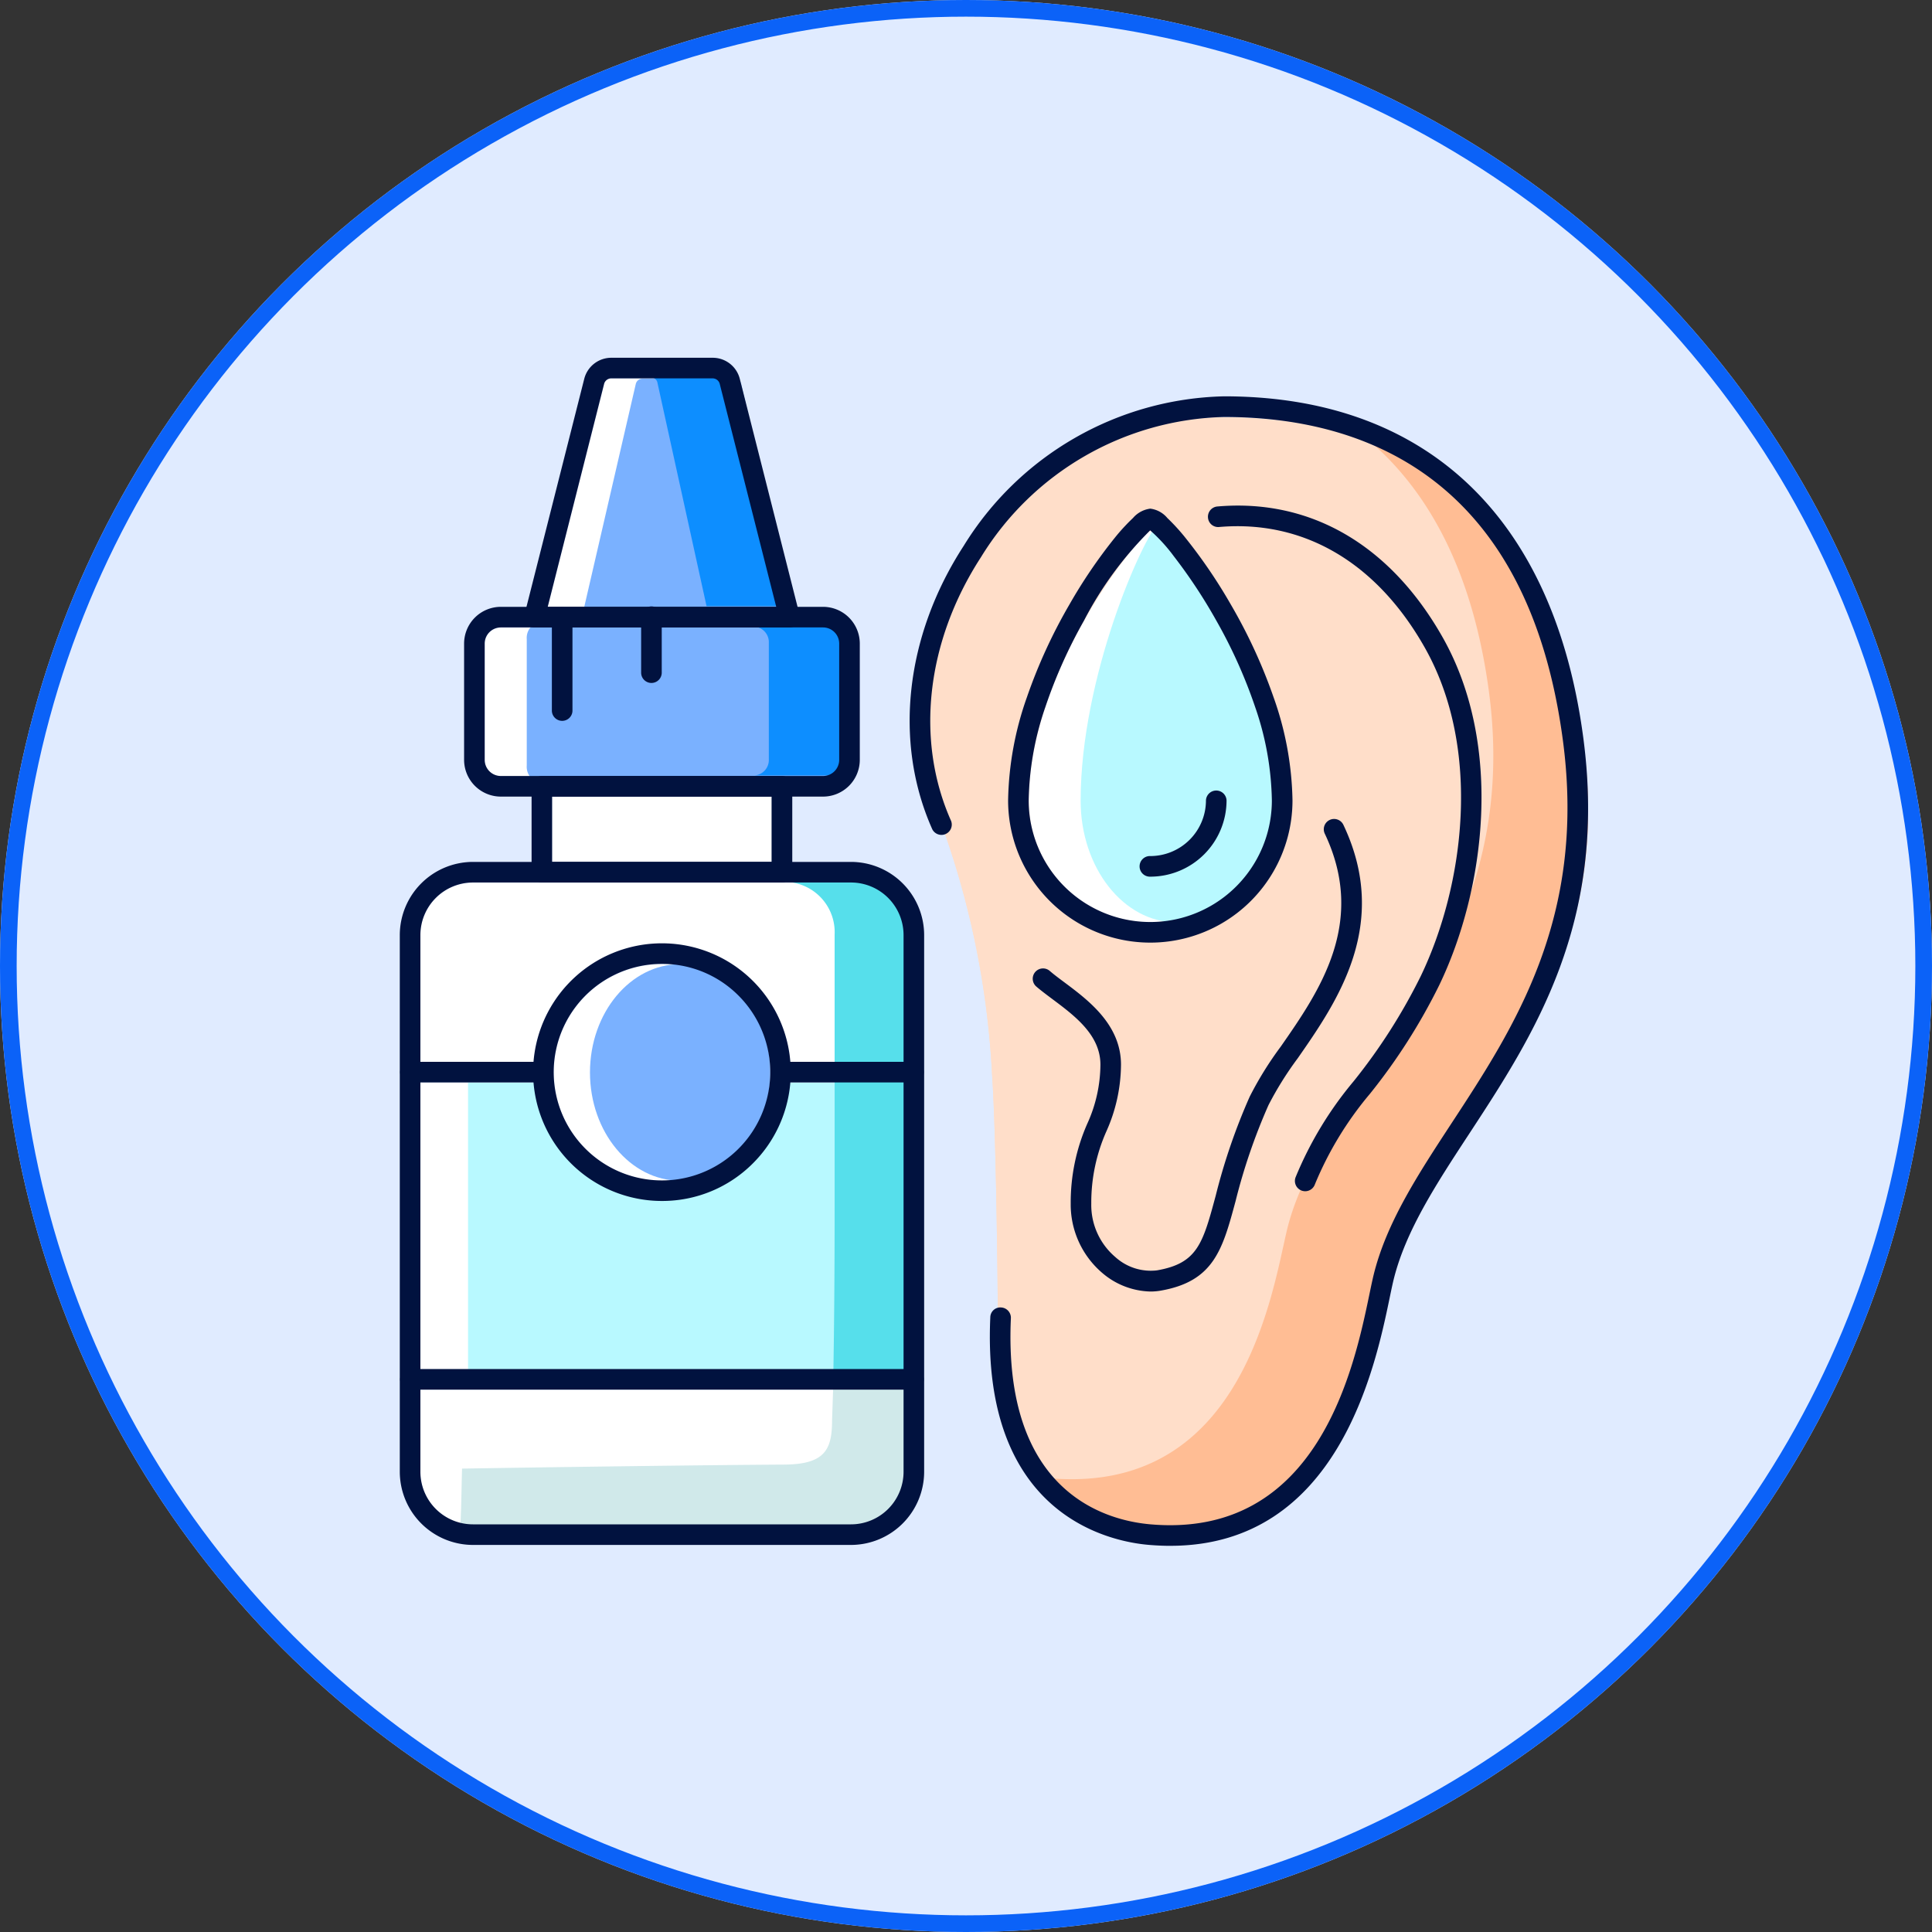 <svg xmlns="http://www.w3.org/2000/svg" width="116" height="116" viewBox="0 0 116 116">
  <rect x="0" y="0" width="116" height="116" fill="#333333" stroke="none"/>
  <g id="Grupo_1043354" data-name="Grupo 1043354" transform="translate(-425 -14969)">
    <g id="Elipse_4822" data-name="Elipse 4822" transform="translate(425 14969)" fill="#e0ebff" stroke="#0b62f8" stroke-width="1">
      <circle cx="58" cy="58" r="58" stroke="none"/>
      <circle cx="58" cy="58" r="57.5" fill="none"/>
    </g>
    <g id="cuentagotas" transform="translate(-418.617 14297.553)">
      <g id="Grupo_1043132" data-name="Grupo 1043132" transform="translate(868.859 694.184)">
        <path id="Trazado_772283" data-name="Trazado 772283" d="M2069.373,865.268c-2.01,3.069-3.91,5.968-4.681,9.107-.072.294-.151.673-.243,1.119-.878,4.231-2.886,13.912-11.975,13.91q-.567,0-1.172-.052c-2.682-.23-8.866-1.9-8.389-12.375,0-.005,0-.011,0-.017.008-.453.194-11.146-.328-14.928a98.418,98.418,0,0,0-3.239-14.859,19.063,19.063,0,0,1,2.759-16.96,16.71,16.71,0,0,1,13.611-7.347c8.113,0,18.229,3.376,20.346,19.461C2077.456,852.928,2073.162,859.484,2069.373,865.268Z" transform="translate(-2007.449 -820.547)" fill="#fff"/>
        <path id="Trazado_772284" data-name="Trazado 772284" d="M1193.882,738.913a.44.44,0,0,1,.427-.332h6.089a.44.44,0,0,1,.427.332l3.391,13.385h-13.725Z" transform="translate(-1182.847 -738.581)" fill="#fff"/>
        <path id="Trazado_772285" data-name="Trazado 772285" d="M1054.127,1290.844a.971.971,0,0,1-.969-.969v-6.982a.97.97,0,0,1,.969-.969h3.063v4.989a.619.619,0,0,0,1.237,0v-4.989h4.123v2.714a.619.619,0,0,0,1.237,0v-2.714h9.685a.97.97,0,0,1,.969.969v6.982a.971.971,0,0,1-.969.969h-19.346Z" transform="translate(-1049.294 -1266.97)" fill="#fff"/>
        <path id="Trazado_772286" data-name="Trazado 772286" d="M1200.454,1650.976h13.176v3.92h-13.176Z" transform="translate(-1192.536 -1625.864)" fill="#fff"/>
        <path id="Trazado_772287" data-name="Trazado 772287" d="M941.768,2949.608a3.158,3.158,0,0,1-3.154,3.154h-22.7a3.158,3.158,0,0,1-3.154-3.154v-4.932h29.013v4.932Z" transform="translate(-912.755 -2883.958)" fill="#fff"/>
        <path id="Trazado_772288" data-name="Trazado 772288" d="M941.768,2291.7H912.755v-17.208h6.8a7.728,7.728,0,0,0,15.408,0h6.8V2291.7Z" transform="translate(-912.755 -2232.222)" fill="#fff"/>
        <path id="Trazado_772289" data-name="Trazado 772289" d="M1203.721,2022.417a6.5,6.5,0,1,1,6.5,6.5A6.506,6.506,0,0,1,1203.721,2022.417Z" transform="translate(-1195.713 -1980.763)" fill="#fff"/>
        <path id="Trazado_772290" data-name="Trazado 772290" d="M941.768,1849.127h-6.8a7.728,7.728,0,0,0-15.408,0h-6.8v-7.612a3.158,3.158,0,0,1,3.154-3.154h22.7a3.158,3.158,0,0,1,3.154,3.154v7.612Z" transform="translate(-912.755 -1808.092)" fill="#fff"/>
        <path id="Trazado_772291" data-name="Trazado 772291" d="M2247.253,1070.007c1.294,1,7.306,8.9,7.306,16.219a7.3,7.3,0,1,1-14.6,0C2239.959,1078.8,2245.963,1070.974,2247.253,1070.007Z" transform="translate(-2203.431 -1060.885)" fill="#fff"/>
      </g>
      <path id="Trazado_772292" data-name="Trazado 772292" d="M1273.148,738.913a.41.41,0,0,1,.389-.332h5.555a.41.41,0,0,1,.389.332l3.094,13.385h-12.521Z" transform="translate(-391.361 -44.397)" fill="#7ab1ff"/>
      <path id="Trazado_772293" data-name="Trazado 772293" d="M1145.651,1278.177a.981.981,0,0,1-.885-1.054v-7.589a.981.981,0,0,1,.885-1.053H1163.3a.981.981,0,0,1,.885,1.053v7.589a.981.981,0,0,1-.885,1.054h-17.648Z" transform="translate(-269.522 -559.712)" fill="#7ab1ff"/>
      <path id="Trazado_772294" data-name="Trazado 772294" d="M1282.641,2022.417c0-3.583,2.428-6.5,5.412-6.5s5.412,2.915,5.412,6.5-2.428,6.5-5.412,6.5S1282.641,2026,1282.641,2022.417Z" transform="translate(-403.601 -1286.579)" fill="#7ab1ff"/>
      <path id="Trazado_772295" data-name="Trazado 772295" d="M2032.912,865.6c-2.132,3.093-4.145,6.014-4.963,9.178-.077.3-.16.678-.258,1.128-.931,4.264-3.06,14.02-12.7,14.018q-.6,0-1.243-.052c-2.843-.232-9.4-1.911-8.895-12.472,0-.005,0-.011,0-.017.009-.457-.08-11.2-.348-15.044a51.849,51.849,0,0,0-3.327-15.832c-2.162-5.416-.978-11.172,2.818-16.234a17.983,17.983,0,0,1,14.432-7.4c8.6,0,19.327,3.4,21.572,19.612C2041.483,853.161,2036.929,859.768,2032.912,865.6Z" transform="translate(-1101.322 -126.362)" fill="#ffdec9"/>
      <path id="Trazado_772296" data-name="Trazado 772296" d="M2032.912,865.6c-2.132,3.093-4.145,6.014-4.963,9.178-.077.3-.16.678-.258,1.128-.931,4.264-3.06,14.02-12.7,14.018q-.6,0-1.243-.052c-2.843-.232-9.4-1.911-8.895-12.472,0-.005,0-.011,0-.017.009-.457-.08-11.2-.348-15.044a51.849,51.849,0,0,0-3.327-15.832c-2.162-5.416-.978-11.172,2.818-16.234a17.983,17.983,0,0,1,14.432-7.4c8.6,0,19.327,3.4,21.572,19.612C2041.483,853.161,2036.929,859.768,2032.912,865.6Z" transform="translate(-1101.322 -126.362)" fill="#ffdec9"/>
      <path id="Trazado_772297" data-name="Trazado 772297" d="M2279.318,915.574c-2.135,3.1-4.151,6.014-4.967,9.181-.077.293-.16.677-.258,1.123-.928,4.27-3.063,14.022-12.7,14.022-.4,0-.816-.021-1.242-.056a9.317,9.317,0,0,1-6.669-3.418,9.619,9.619,0,0,0,.977.126c.425.035.837.049,1.242.049,9.634,0,11.762-9.753,12.7-14.016.1-.453.182-.83.258-1.13.816-3.16,2.833-6.083,4.96-9.174,4.019-5.832,8.574-12.439,7.1-23.12-1-7.248-3.7-11.937-7.151-14.9,5.965,2.17,11.33,7.276,12.843,18.194C2287.885,903.142,2283.33,909.748,2279.318,915.574Z" transform="translate(-1347.725 -176.341)" fill="#ffbd94"/>
      <path id="Trazado_772298" data-name="Trazado 772298" d="M1200.454,1650.976h13.176v3.92h-13.176Z" transform="translate(-323.676 -931.68)" fill="#fff"/>
      <path id="Trazado_772299" data-name="Trazado 772299" d="M941.768,2949.608a3.158,3.158,0,0,1-3.154,3.154h-22.7a3.158,3.158,0,0,1-3.154-3.154v-4.932h29.013v4.932Z" transform="translate(-43.896 -2189.774)" fill="#fff"/>
      <path id="Trazado_772300" data-name="Trazado 772300" d="M1043.148,2291.7H1016.68v-17.208h4.81a7.045,7.045,0,0,0,14.057,0h7.6Z" transform="translate(-144.96 -1538.038)" fill="#b8f9ff"/>
      <path id="Trazado_772301" data-name="Trazado 772301" d="M941.768,1849.127h-6.8a7.728,7.728,0,0,0-15.408,0h-6.8v-7.612a3.158,3.158,0,0,1,3.154-3.154h22.7a3.158,3.158,0,0,1,3.154,3.154v7.612Z" transform="translate(-43.896 -1113.908)" fill="#fff"/>
      <path id="Trazado_772302" data-name="Trazado 772302" d="M2247.253,1070.007c1.294,1,7.306,8.9,7.306,16.219a7.3,7.3,0,1,1-14.6,0C2239.959,1078.8,2245.963,1070.974,2247.253,1070.007Z" transform="translate(-1334.571 -366.701)" fill="#fff"/>
      <path id="Trazado_772303" data-name="Trazado 772303" d="M2357.781,1050.965c1.018,1,6.764,9.424,6.764,16.743,0,4.026-2.577,7.3-5.744,7.3s-5.744-3.275-5.744-7.3C2353.057,1060.286,2356.766,1051.932,2357.781,1050.965Z" transform="translate(-1444.557 -348.183)" fill="#b8f9ff"/>
      <path id="Trazado_772304" data-name="Trazado 772304" d="M1720.167,1866.452h-4.6c-.035-.028.07-2.663.07-10.395v-16.381a3.018,3.018,0,0,0-2.846-3.16h4.4a3.018,3.018,0,0,1,2.846,3.16v16.381C1719.707,1863.743,1720.132,1866.424,1720.167,1866.452Z" transform="translate(-821.908 -1112.114)" fill="#56dfeb"/>
      <path id="Trazado_772305" data-name="Trazado 772305" d="M1424.433,749.644h-4.4l-2.944-13.395a.391.391,0,0,0-.37-.335h4.4a.391.391,0,0,1,.37.335Z" transform="translate(-533.994 -41.804)" fill="#0d8eff"/>
      <path id="Trazado_772306" data-name="Trazado 772306" d="M1646.818,1280.594v6.99a.928.928,0,0,1-.865.97h-4.4a.927.927,0,0,0,.865-.97v-6.99a.928.928,0,0,0-.865-.97h4.4A.928.928,0,0,1,1646.818,1280.594Z" transform="translate(-752.64 -570.549)" fill="#0d8eff"/>
      <path id="Trazado_772307" data-name="Trazado 772307" d="M1025.408,2927.63l.056-6.251a29.736,29.736,0,0,0-4.538-.151l-.083,2.448c0,1.733-.395,2.636-2.769,2.677-5.442.032-14.706.166-19.448.241-.043,1.5-.043,2.756-.14,4.042l23.42-.383a3.191,3.191,0,0,0,2.449-.774A4.838,4.838,0,0,0,1025.408,2927.63Z" transform="translate(-127.267 -2166.971)" fill="#d0e9ea"/>
      <g id="Grupo_1043147" data-name="Grupo 1043147" transform="translate(867.617 692.928)">
        <g id="Grupo_1043139" data-name="Grupo 1043139">
          <g id="Grupo_1043133" data-name="Grupo 1043133" transform="translate(0)">
            <path id="Trazado_772308" data-name="Trazado 772308" d="M1029.588,1247.662h-19.346a2.209,2.209,0,0,1-2.206-2.206v-6.982a2.209,2.209,0,0,1,2.206-2.206h19.346a2.209,2.209,0,0,1,2.206,2.206v6.982A2.209,2.209,0,0,1,1029.588,1247.662Zm-19.346-10.157a.97.97,0,0,0-.969.969v6.982a.97.97,0,0,0,.969.969h19.346a.97.97,0,0,0,.969-.969v-6.982a.97.97,0,0,0-.969-.969Z" transform="translate(-1004.171 -1221.314)" fill="#01123f"/>
            <path id="Trazado_772309" data-name="Trazado 772309" d="M894.719,1833.71h-22.7a4.4,4.4,0,0,1-4.392-4.392v-32.226a4.4,4.4,0,0,1,4.392-4.392h22.7a4.4,4.4,0,0,1,4.391,4.392v32.226A4.4,4.4,0,0,1,894.719,1833.71Zm-22.7-39.773a3.158,3.158,0,0,0-3.155,3.155v32.227a3.158,3.158,0,0,0,3.155,3.155h22.7a3.158,3.158,0,0,0,3.155-3.155v-32.227a3.158,3.158,0,0,0-3.155-3.155h-22.7Z" transform="translate(-867.623 -1762.431)" fill="#01123f"/>
            <path id="Trazado_772310" data-name="Trazado 772310" d="M1170.359,1611.708h-14.414a.618.618,0,0,1-.619-.618v-5.157a.618.618,0,0,1,.619-.619h14.414a.619.619,0,0,1,.619.619v5.157A.618.618,0,0,1,1170.359,1611.708Zm-13.8-1.237h13.177v-3.92h-13.177Z" transform="translate(-1147.409 -1580.203)" fill="#01123f"/>
            <path id="Trazado_772311" data-name="Trazado 772311" d="M1154.9,709.119h-15.314a.618.618,0,0,1-.6-.77l3.587-14.156a1.675,1.675,0,0,1,1.625-1.265h6.089a1.675,1.675,0,0,1,1.625,1.265l3.587,14.156a.618.618,0,0,1-.6.77Zm-14.52-1.237H1154.1l-3.392-13.385a.44.44,0,0,0-.427-.332h-6.089a.44.44,0,0,0-.427.332Z" transform="translate(-1131.494 -692.928)" fill="#01123f"/>
            <path id="Trazado_772312" data-name="Trazado 772312" d="M1166.335,1985.739a7.735,7.735,0,1,1,5.47-2.266A7.685,7.685,0,0,1,1166.335,1985.739Zm0-14.234a6.5,6.5,0,1,0,4.595,1.9A6.457,6.457,0,0,0,1166.335,1971.505Z" transform="translate(-1150.592 -1935.112)" fill="#01123f"/>
          </g>
          <g id="Grupo_1043134" data-name="Grupo 1043134" transform="translate(0 42.273)">
            <path id="Trazado_772313" data-name="Trazado 772313" d="M876.244,2230.087h-8.009a.619.619,0,0,1,0-1.237h8.009a.619.619,0,0,1,0,1.237Z" transform="translate(-867.617 -2228.85)" fill="#01123f"/>
          </g>
          <g id="Grupo_1043135" data-name="Grupo 1043135" transform="translate(22.242 42.273)">
            <path id="Trazado_772314" data-name="Trazado 772314" d="M1684.376,2230.087h-8.009a.619.619,0,0,1,0-1.237h8.009a.619.619,0,0,1,0,1.237Z" transform="translate(-1675.749 -2228.85)" fill="#01123f"/>
          </g>
          <g id="Grupo_1043136" data-name="Grupo 1043136" transform="translate(0 60.717)">
            <path id="Trazado_772315" data-name="Trazado 772315" d="M898.486,2900.243h-30.25a.619.619,0,0,1,0-1.237h30.25a.619.619,0,0,1,0,1.237Z" transform="translate(-867.617 -2899.006)" fill="#01123f"/>
          </g>
          <g id="Grupo_1043137" data-name="Grupo 1043137" transform="translate(9.135 14.954)">
            <path id="Trazado_772316" data-name="Trazado 772316" d="M1200.133,1243.1a.619.619,0,0,1-.619-.619v-5.608a.619.619,0,0,1,1.237,0v5.608A.619.619,0,0,1,1200.133,1243.1Z" transform="translate(-1199.514 -1236.254)" fill="#01123f"/>
          </g>
          <g id="Grupo_1043138" data-name="Grupo 1043138" transform="translate(14.495 14.954)">
            <path id="Trazado_772317" data-name="Trazado 772317" d="M1394.882,1240.824a.619.619,0,0,1-.619-.619v-3.333a.619.619,0,1,1,1.237,0v3.333A.619.619,0,0,1,1394.882,1240.824Z" transform="translate(-1394.263 -1236.253)" fill="#01123f"/>
          </g>
        </g>
        <g id="Grupo_1043146" data-name="Grupo 1043146" transform="translate(30.624 2.32)">
          <g id="Grupo_1043141" data-name="Grupo 1043141" transform="translate(5.904 6.739)">
            <g id="Grupo_1043140" data-name="Grupo 1043140" transform="translate(7.919 16.9)">
              <path id="Trazado_772318" data-name="Trazado 772318" d="M2483.176,1641.321a.619.619,0,1,1,0-1.237,3.344,3.344,0,0,0,3.341-3.34.619.619,0,0,1,1.237,0A4.583,4.583,0,0,1,2483.176,1641.321Z" transform="translate(-2482.557 -1636.125)" fill="#01123f"/>
            </g>
            <path id="Trazado_772319" data-name="Trazado 772319" d="M2203.366,1048.126a8.537,8.537,0,0,1-8.538-8.538,19.45,19.45,0,0,1,1.133-6.207,31.562,31.562,0,0,1,2.543-5.545,30.715,30.715,0,0,1,2.734-4.022,11.888,11.888,0,0,1,1.089-1.183,1.634,1.634,0,0,1,1.039-.561,1.591,1.591,0,0,1,1.025.564,12.241,12.241,0,0,1,1.079,1.181,31.323,31.323,0,0,1,2.736,4.021,31.658,31.658,0,0,1,2.556,5.544,19.341,19.341,0,0,1,1.141,6.209,8.537,8.537,0,0,1-8.538,8.537Zm-.007-24.753a21.672,21.672,0,0,0-3.976,5.421,29.846,29.846,0,0,0-2.319,5.189,18.041,18.041,0,0,0-1,5.606,7.3,7.3,0,0,0,14.6,0,17.92,17.92,0,0,0-1-5.6,29.916,29.916,0,0,0-2.328-5.186,31.512,31.512,0,0,0-2.567-3.887A9.852,9.852,0,0,0,2203.358,1023.374Zm-.133-.091Z" transform="translate(-2194.828 -1022.07)" fill="#01123f"/>
          </g>
          <g id="Grupo_1043145" data-name="Grupo 1043145" transform="translate(0)">
            <g id="Grupo_1043142" data-name="Grupo 1043142">
              <path id="Trazado_772320" data-name="Trazado 772320" d="M1995.972,846.235q-.628,0-1.3-.057c-2.37-.2-10.059-1.79-9.52-13.665a.6.6,0,0,1,.646-.59.619.619,0,0,1,.59.646c-.476,10.479,5.708,12.146,8.389,12.376,10.094.868,12.232-9.452,13.147-13.859.093-.447.172-.826.244-1.12.771-3.139,2.67-6.038,4.68-9.107,3.789-5.784,8.084-12.339,6.689-22.94-2.117-16.084-12.233-19.461-20.346-19.461a17.621,17.621,0,0,0-14.6,8.418c-3.287,5.066-3.956,10.987-1.791,15.839a.619.619,0,0,1-1.13.5c-2.337-5.236-1.633-11.6,1.882-17.016a18.852,18.852,0,0,1,15.637-8.982c12.168,0,19.829,7.294,21.572,20.537,1.455,11.055-2.973,17.814-6.88,23.778-1.951,2.978-3.793,5.79-4.514,8.725-.069.282-.145.646-.234,1.076-.862,4.149-3.093,14.9-13.168,14.9Z" transform="translate(-1980.317 -777.222)" fill="#01123f"/>
            </g>
            <g id="Grupo_1043143" data-name="Grupo 1043143" transform="translate(17.902 6.558)">
              <path id="Trazado_772321" data-name="Trazado 772321" d="M2636.6,1056.657a.627.627,0,0,1-.218-.039.618.618,0,0,1-.361-.8,21.924,21.924,0,0,1,3.489-5.768,34.362,34.362,0,0,0,4.027-6.31c2.609-5.426,3.692-13.635.231-19.74-2.89-5.1-7.269-7.661-12.337-7.224a.611.611,0,0,1-.67-.563.618.618,0,0,1,.563-.669c5.582-.484,10.378,2.3,13.52,7.845,3.681,6.495,2.556,15.169-.193,20.885a35.4,35.4,0,0,1-4.158,6.524,20.648,20.648,0,0,0-3.316,5.454A.618.618,0,0,1,2636.6,1056.657Z" transform="translate(-2630.758 -1015.493)" fill="#01123f"/>
            </g>
            <g id="Grupo_1043144" data-name="Grupo 1043144" transform="translate(7.398 25.37)">
              <path id="Trazado_772322" data-name="Trazado 772322" d="M2256.161,1727.374a4.6,4.6,0,0,1-2.905-1.125,5.4,5.4,0,0,1-1.884-4.154,11.732,11.732,0,0,1,.993-4.794,8.648,8.648,0,0,0,.791-3.547c0-1.785-1.54-2.935-2.9-3.95-.345-.258-.667-.5-.935-.729a.619.619,0,1,1,.806-.939c.25.215.549.438.87.677,1.432,1.07,3.394,2.536,3.394,4.941a9.91,9.91,0,0,1-.876,4,10.531,10.531,0,0,0-.908,4.342,4.1,4.1,0,0,0,1.444,3.208,3.167,3.167,0,0,0,2.495.8c2.436-.42,2.756-1.609,3.531-4.481a36.373,36.373,0,0,1,2.044-5.954,20.747,20.747,0,0,1,1.867-3.007c2.305-3.313,5.174-7.436,2.639-12.778a.618.618,0,1,1,1.117-.53c2.843,5.99-.385,10.628-2.741,14.015a20.073,20.073,0,0,0-1.755,2.81,35.355,35.355,0,0,0-1.977,5.766c-.783,2.905-1.3,4.825-4.515,5.379A3.536,3.536,0,0,1,2256.161,1727.374Z" transform="translate(-2249.107 -1699)" fill="#01123f"/>
            </g>
          </g>
        </g>
      </g>
    </g>
  </g>
</svg>

